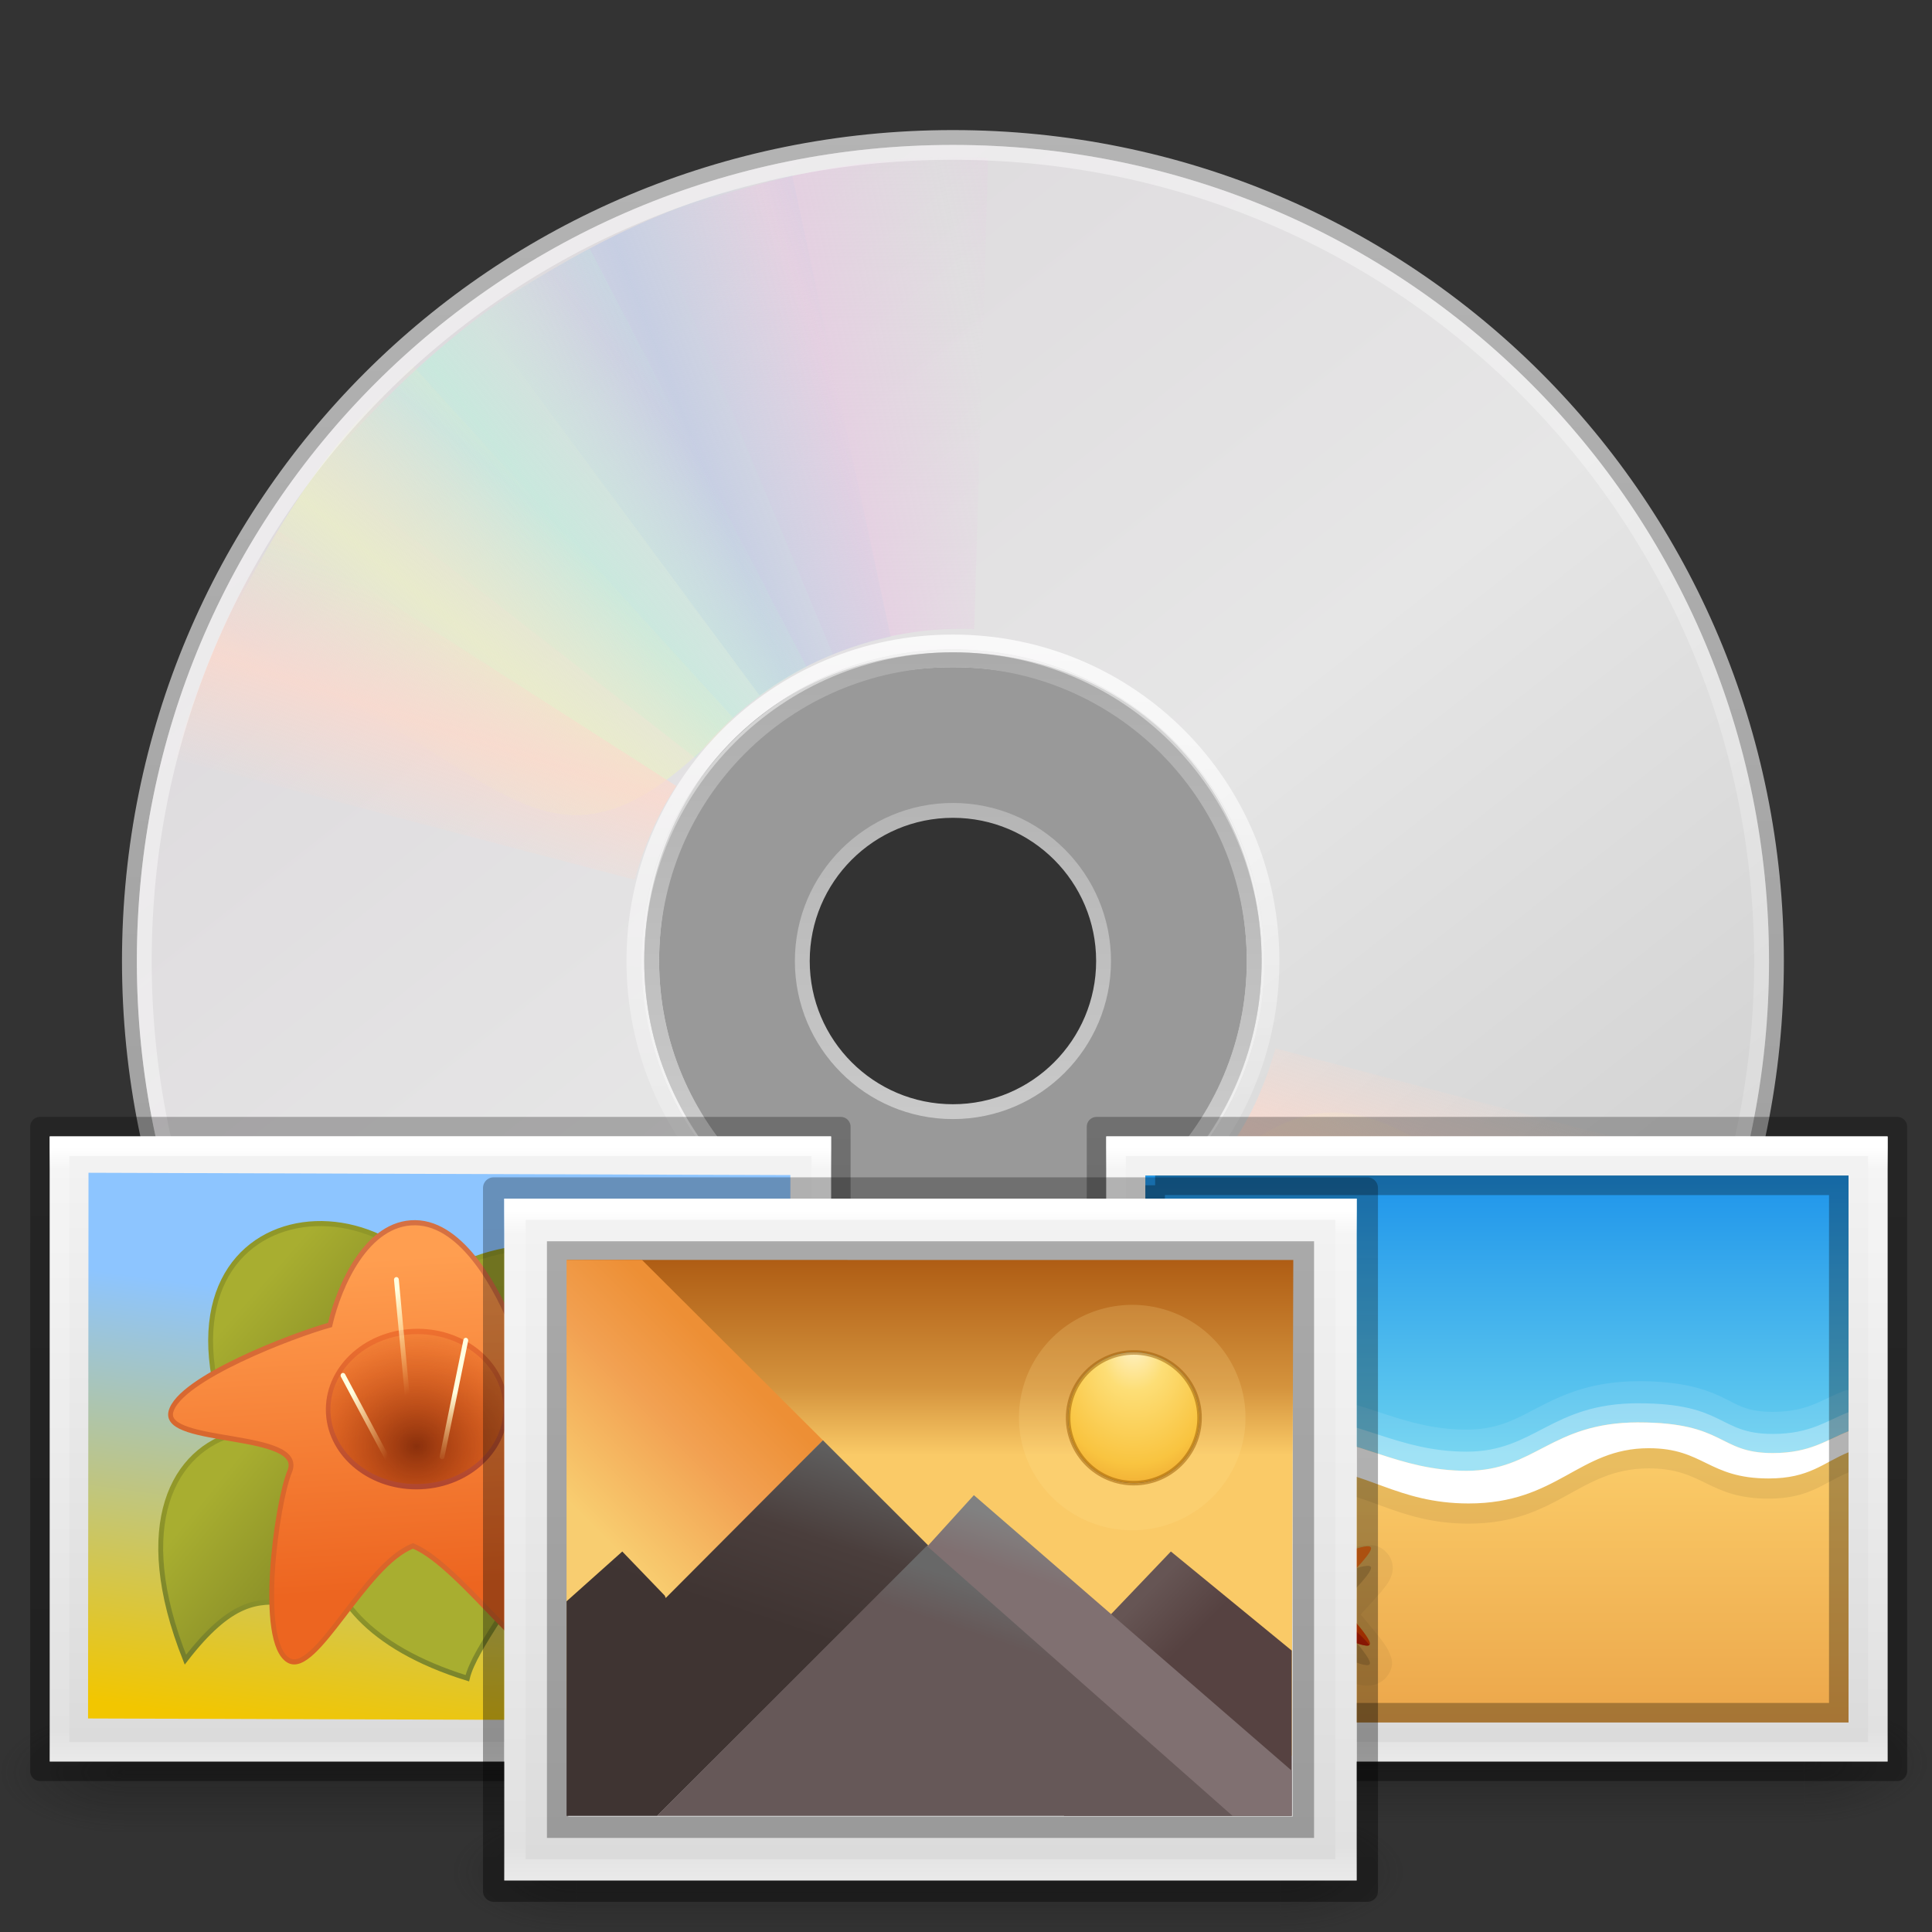 <?xml version="1.0" encoding="UTF-8" standalone="no"?>
<!-- Created with Inkscape (http://www.inkscape.org/) -->

<svg
   xmlns:osb="http://www.openswatchbook.org/uri/2009/osb"
   xmlns:dc="http://purl.org/dc/elements/1.1/"
   xmlns:cc="http://creativecommons.org/ns#"
   xmlns:rdf="http://www.w3.org/1999/02/22-rdf-syntax-ns#"
   xmlns:svg="http://www.w3.org/2000/svg"
   xmlns="http://www.w3.org/2000/svg"
   xmlns:xlink="http://www.w3.org/1999/xlink"
   xmlns:sodipodi="http://sodipodi.sourceforge.net/DTD/sodipodi-0.dtd"
   xmlns:inkscape="http://www.inkscape.org/namespaces/inkscape"
   version="1.0"
   width="64"
   height="64"
   id="svg3367"
   inkscape:version="0.48.4 r9939"
   sodipodi:docname="imagination.svg">
  <rect width="100%" height="100%" fill="#333333" stroke="none"/>
  <sodipodi:namedview
     pagecolor="#ffffff"
     bordercolor="#666666"
     borderopacity="1"
     objecttolerance="10"
     gridtolerance="10"
     guidetolerance="10"
     inkscape:pageopacity="0"
     inkscape:pageshadow="2"
     inkscape:window-width="1855"
     inkscape:window-height="1056"
     id="namedview69"
     showgrid="true"
     inkscape:zoom="16.016283"
     inkscape:cx="32.046338"
     inkscape:cy="11.941936"
     inkscape:window-x="65"
     inkscape:window-y="24"
     inkscape:window-maximized="1"
     inkscape:current-layer="svg3367">
    <inkscape:grid
       type="xygrid"
       id="grid3094" />
  </sodipodi:namedview>
  <defs
     id="defs3369">
    <linearGradient
       id="linearGradient3932">
      <stop
         id="stop3934"
         style="stop-color:#eea651;stop-opacity:1;"
         offset="0" />
      <stop
         id="stop3936"
         style="stop-color:#d28449;stop-opacity:1;"
         offset="0.262" />
      <stop
         id="stop3938"
         style="stop-color:#b46d34;stop-opacity:1;"
         offset="0.514" />
      <stop
         id="stop3940"
         style="stop-color:#99501b;stop-opacity:1;"
         offset="1" />
    </linearGradient>
    <linearGradient
       id="linearGradient4155"
       osb:paint="solid">
      <stop
         style="stop-color:#314253;stop-opacity:1;"
         offset="0"
         id="stop4157" />
    </linearGradient>
    <linearGradient
       id="linearGradient23419">
      <stop
         id="stop23421"
         style="stop-color:#000000;stop-opacity:1"
         offset="0" />
      <stop
         id="stop23423"
         style="stop-color:#000000;stop-opacity:0"
         offset="1" />
    </linearGradient>
    <linearGradient
       id="linearGradient3772">
      <stop
         id="stop3774"
         style="stop-color:#b4b4b4;stop-opacity:1"
         offset="0" />
      <stop
         id="stop3776"
         style="stop-color:#969696;stop-opacity:1"
         offset="1" />
    </linearGradient>
    <linearGradient
       x1="12.274"
       y1="32.416"
       x2="35.391"
       y2="14.203"
       id="linearGradient3263"
       gradientUnits="userSpaceOnUse">
      <stop
         id="stop3265"
         style="stop-color:#dedbde;stop-opacity:1"
         offset="0" />
      <stop
         id="stop3267"
         style="stop-color:#e6e6e6;stop-opacity:1"
         offset="0.5" />
      <stop
         id="stop3269"
         style="stop-color:#d2d2d2;stop-opacity:1"
         offset="1" />
    </linearGradient>
    <linearGradient
       id="linearGradient3428">
      <stop
         id="stop3430"
         style="stop-color:#aaaaaa;stop-opacity:1"
         offset="0" />
      <stop
         id="stop3432"
         style="stop-color:#d4d4d4;stop-opacity:1"
         offset="1" />
    </linearGradient>
    <linearGradient
       id="linearGradient6036">
      <stop
         id="stop6038"
         style="stop-color:#ffffff;stop-opacity:1"
         offset="0" />
      <stop
         id="stop6040"
         style="stop-color:#ffffff;stop-opacity:0;"
         offset="1" />
    </linearGradient>
    <linearGradient
       id="linearGradient3519">
      <stop
         id="stop3521"
         style="stop-color:#fcd9cd;stop-opacity:1"
         offset="0" />
      <stop
         id="stop3523"
         style="stop-color:#fcd9cd;stop-opacity:0"
         offset="1" />
    </linearGradient>
    <linearGradient
       id="linearGradient3511">
      <stop
         id="stop3513"
         style="stop-color:#ebeec7;stop-opacity:1"
         offset="0" />
      <stop
         id="stop3515"
         style="stop-color:#ebeec7;stop-opacity:0"
         offset="1" />
    </linearGradient>
    <linearGradient
       id="linearGradient3503">
      <stop
         id="stop3505"
         style="stop-color:#c4ebdd;stop-opacity:1"
         offset="0" />
      <stop
         id="stop3507"
         style="stop-color:#c4ebdd;stop-opacity:0"
         offset="1" />
    </linearGradient>
    <linearGradient
       id="linearGradient3495">
      <stop
         id="stop3497"
         style="stop-color:#c1cbe4;stop-opacity:1"
         offset="0" />
      <stop
         id="stop3499"
         style="stop-color:#c1cbe4;stop-opacity:0"
         offset="1" />
    </linearGradient>
    <linearGradient
       id="linearGradient3487">
      <stop
         id="stop3489"
         style="stop-color:#e6cde2;stop-opacity:1"
         offset="0" />
      <stop
         id="stop3491"
         style="stop-color:#e6cde2;stop-opacity:0"
         offset="1" />
    </linearGradient>
    <radialGradient
       cx="23.335"
       cy="41.636"
       r="22.627"
       fx="23.335"
       fy="41.636"
       id="radialGradient2584"
       xlink:href="#linearGradient23419"
       gradientUnits="userSpaceOnUse"
       gradientTransform="matrix(1.282,0,0,0.384,3.094,36.643)" />
    <linearGradient
       x1="10.502"
       y1="3.61"
       x2="48.799"
       y2="54.698"
       id="linearGradient2642"
       xlink:href="#linearGradient6036"
       gradientUnits="userSpaceOnUse"
       gradientTransform="matrix(1.353,0,0,1.353,-1.376,-1.992)" />
    <linearGradient
       x1="18.776"
       y1="4.038"
       x2="18.203"
       y2="45.962"
       id="linearGradient2651"
       xlink:href="#linearGradient6036"
       gradientUnits="userSpaceOnUse"
       gradientTransform="matrix(0.534,0,0,0.534,18.571,18.49)" />
    <linearGradient
       x1="21.448"
       y1="15.5"
       x2="21.448"
       y2="32.509"
       id="linearGradient2654"
       xlink:href="#linearGradient3428"
       gradientUnits="userSpaceOnUse"
       gradientTransform="matrix(1.248,0,0,1.248,1.626,1.894)" />
    <linearGradient
       x1="12.274"
       y1="32.416"
       x2="35.391"
       y2="14.203"
       id="linearGradient2658"
       xlink:href="#linearGradient3263"
       gradientUnits="userSpaceOnUse"
       gradientTransform="matrix(0,1.559,-1.559,0,67.577,-5.577)" />
    <linearGradient
       x1="-21.916"
       y1="3"
       x2="-21.916"
       y2="45.033"
       id="linearGradient2660"
       xlink:href="#linearGradient3772"
       gradientUnits="userSpaceOnUse"
       gradientTransform="matrix(1.331,0,0,1.331,66.519,-0.102)" />
    <linearGradient
       x1="20.58"
       y1="10.775"
       x2="24.274"
       y2="9.862"
       id="linearGradient2672"
       xlink:href="#linearGradient3487"
       gradientUnits="userSpaceOnUse"
       spreadMethod="reflect" />
    <linearGradient
       x1="17.495"
       y1="11.2"
       x2="21.047"
       y2="9.796"
       id="linearGradient2674"
       xlink:href="#linearGradient3495"
       gradientUnits="userSpaceOnUse"
       spreadMethod="reflect" />
    <linearGradient
       x1="14.085"
       y1="13.046"
       x2="16.994"
       y2="10.732"
       id="linearGradient2676"
       xlink:href="#linearGradient3503"
       gradientUnits="userSpaceOnUse"
       spreadMethod="reflect" />
    <linearGradient
       x1="12.372"
       y1="16.188"
       x2="14.609"
       y2="13.462"
       id="linearGradient2678"
       xlink:href="#linearGradient3511"
       gradientUnits="userSpaceOnUse"
       spreadMethod="reflect" />
    <linearGradient
       x1="10.609"
       y1="17.886"
       x2="9.73"
       y2="20.613"
       id="linearGradient2680"
       xlink:href="#linearGradient3519"
       gradientUnits="userSpaceOnUse"
       spreadMethod="reflect" />
    <linearGradient
       x1="20.58"
       y1="10.775"
       x2="24.274"
       y2="9.862"
       id="linearGradient2682"
       xlink:href="#linearGradient3487"
       gradientUnits="userSpaceOnUse"
       spreadMethod="reflect" />
    <linearGradient
       x1="17.495"
       y1="11.2"
       x2="21.047"
       y2="9.796"
       id="linearGradient2684"
       xlink:href="#linearGradient3495"
       gradientUnits="userSpaceOnUse"
       spreadMethod="reflect" />
    <linearGradient
       x1="14.085"
       y1="13.046"
       x2="16.994"
       y2="10.732"
       id="linearGradient2686"
       xlink:href="#linearGradient3503"
       gradientUnits="userSpaceOnUse"
       spreadMethod="reflect" />
    <linearGradient
       x1="12.372"
       y1="16.188"
       x2="14.609"
       y2="13.462"
       id="linearGradient2688"
       xlink:href="#linearGradient3511"
       gradientUnits="userSpaceOnUse"
       spreadMethod="reflect" />
    <linearGradient
       x1="10.609"
       y1="17.886"
       x2="9.73"
       y2="20.613"
       id="linearGradient2690"
       xlink:href="#linearGradient3519"
       gradientUnits="userSpaceOnUse"
       spreadMethod="reflect" />
    <radialGradient
       cx="4.993"
       cy="43.5"
       r="2.5"
       fx="4.993"
       fy="43.5"
       id="radialGradient2455"
       xlink:href="#linearGradient3688-166-749"
       gradientUnits="userSpaceOnUse"
       gradientTransform="matrix(2.004,0,0,3.104,27.663,-100.898)" />
    <linearGradient
       id="linearGradient3688-166-749">
      <stop
         id="stop2883"
         style="stop-color:#181818;stop-opacity:1"
         offset="0" />
      <stop
         id="stop2885"
         style="stop-color:#181818;stop-opacity:0"
         offset="1" />
    </linearGradient>
    <radialGradient
       cx="4.993"
       cy="43.5"
       r="2.5"
       fx="4.993"
       fy="43.5"
       id="radialGradient2457"
       xlink:href="#linearGradient3688-464-309"
       gradientUnits="userSpaceOnUse"
       gradientTransform="matrix(2.004,0,0,3.104,-19.687,-169.19)" />
    <linearGradient
       id="linearGradient3688-464-309">
      <stop
         id="stop2889"
         style="stop-color:#181818;stop-opacity:1"
         offset="0" />
      <stop
         id="stop2891"
         style="stop-color:#181818;stop-opacity:0"
         offset="1" />
    </linearGradient>
    <linearGradient
       x1="25.058"
       y1="47.028"
       x2="25.058"
       y2="39.999"
       id="linearGradient2459"
       xlink:href="#linearGradient3702-501-757"
       gradientUnits="userSpaceOnUse"
       gradientTransform="matrix(1,0,0,2.217,-0.325,-62.314)" />
    <linearGradient
       id="linearGradient3702-501-757">
      <stop
         id="stop2895"
         style="stop-color:#181818;stop-opacity:0"
         offset="0" />
      <stop
         id="stop2897"
         style="stop-color:#181818;stop-opacity:1"
         offset="0.5" />
      <stop
         id="stop2899"
         style="stop-color:#181818;stop-opacity:0"
         offset="1" />
    </linearGradient>
    <linearGradient
       id="linearGradient2867-449-88-871-390-598-476-591-434-148-9-7">
      <stop
         offset="0"
         style="stop-color:#eea651;stop-opacity:1;"
         id="stop4627-2-7" />
      <stop
         offset="0.262"
         style="stop-color:#d28449;stop-opacity:1;"
         id="stop4629-8-6" />
      <stop
         offset="0.705"
         style="stop-color:#b46d34;stop-opacity:1;"
         id="stop4631-3-4" />
      <stop
         offset="1"
         style="stop-color:#99501b;stop-opacity:1;"
         id="stop4633-0-3" />
    </linearGradient>
    <linearGradient
       id="linearGradient3332-412-419-652-471-761-410-156-661-505-7-3">
      <stop
         offset="0"
         style="stop-color:#865420;stop-opacity:1;"
         id="stop8032-8-0" />
      <stop
         offset="1"
         style="stop-color:#be8054;stop-opacity:1;"
         id="stop8034-9-9" />
    </linearGradient>
    <linearGradient
       x1="24"
       y1="5"
       x2="24"
       y2="43"
       id="linearGradient2470"
       xlink:href="#linearGradient3308-4-6-931-761"
       gradientUnits="userSpaceOnUse"
       gradientTransform="matrix(1.502,0,0,1.489,-4.528,-5.569)" />
    <linearGradient
       id="linearGradient3308-4-6-931-761">
      <stop
         id="stop2919"
         style="stop-color:#ffffff;stop-opacity:1"
         offset="0" />
      <stop
         id="stop2921"
         style="stop-color:#ffffff;stop-opacity:0"
         offset="1" />
    </linearGradient>
    <linearGradient
       inkscape:collect="always"
       xlink:href="#linearGradient4155"
       id="linearGradient3095"
       gradientUnits="userSpaceOnUse"
       gradientTransform="scale(0.947,1.055)"
       x1="18.056"
       y1="99.238"
       x2="121.15"
       y2="99.238" />
    <radialGradient
       inkscape:collect="always"
       xlink:href="#linearGradient2867-449-88-871-390-598-476-591-434-148-9-7-7"
       id="radialGradient3262-5"
       gradientUnits="userSpaceOnUse"
       gradientTransform="matrix(0,2.985,-3.996,-1.2597197e-7,65.332,-13.625)"
       cx="7.496"
       cy="8.45"
       fx="7.496"
       fy="8.45"
       r="20" />
    <linearGradient
       id="linearGradient2867-449-88-871-390-598-476-591-434-148-9-7-7">
      <stop
         offset="0"
         style="stop-color:#eea651;stop-opacity:1;"
         id="stop4627-2-7-0" />
      <stop
         offset="0.262"
         style="stop-color:#d28449;stop-opacity:1;"
         id="stop4629-8-6-8" />
      <stop
         offset="0.705"
         style="stop-color:#b46d34;stop-opacity:1;"
         id="stop4631-3-4-6" />
      <stop
         offset="1"
         style="stop-color:#99501b;stop-opacity:1;"
         id="stop4633-0-3-4" />
    </linearGradient>
    <linearGradient
       inkscape:collect="always"
       xlink:href="#linearGradient3332-412-419-652-471-761-410-156-661-505-7-3-4"
       id="linearGradient3264-1"
       gradientUnits="userSpaceOnUse"
       gradientTransform="matrix(1.298,0,0,1.298,0.412,2.154)"
       x1="24"
       y1="44"
       x2="24"
       y2="3.899" />
    <linearGradient
       id="linearGradient3332-412-419-652-471-761-410-156-661-505-7-3-4">
      <stop
         offset="0"
         style="stop-color:#865420;stop-opacity:1;"
         id="stop8032-8-0-4" />
      <stop
         offset="1"
         style="stop-color:#be8054;stop-opacity:1;"
         id="stop8034-9-9-3" />
    </linearGradient>
    <radialGradient
       inkscape:collect="always"
       xlink:href="#linearGradient3932"
       id="radialGradient3930"
       cx="27.771"
       cy="43.485"
       fx="27.771"
       fy="43.485"
       r="26"
       gradientTransform="matrix(-3.3745586e-8,1.152,-1.292,-1.3175527e-8,87.523,2.038)"
       gradientUnits="userSpaceOnUse" />
    <radialGradient
       cx="4.993"
       cy="43.5"
       r="2.5"
       fx="4.993"
       fy="43.5"
       id="radialGradient2455-0"
       xlink:href="#linearGradient3688-166-749-6"
       gradientUnits="userSpaceOnUse"
       gradientTransform="matrix(2.004,0,0,3.104,27.663,-100.898)" />
    <linearGradient
       id="linearGradient3688-166-749-6">
      <stop
         id="stop2883-7"
         style="stop-color:#181818;stop-opacity:1"
         offset="0" />
      <stop
         id="stop2885-8"
         style="stop-color:#181818;stop-opacity:0"
         offset="1" />
    </linearGradient>
    <radialGradient
       cx="4.993"
       cy="43.5"
       r="2.5"
       fx="4.993"
       fy="43.5"
       id="radialGradient2457-6"
       xlink:href="#linearGradient3688-464-309-2"
       gradientUnits="userSpaceOnUse"
       gradientTransform="matrix(2.004,0,0,3.104,-19.687,-169.19)" />
    <linearGradient
       id="linearGradient3688-464-309-2">
      <stop
         id="stop2889-3"
         style="stop-color:#181818;stop-opacity:1"
         offset="0" />
      <stop
         id="stop2891-3"
         style="stop-color:#181818;stop-opacity:0"
         offset="1" />
    </linearGradient>
    <linearGradient
       x1="25.058"
       y1="47.028"
       x2="25.058"
       y2="39.999"
       id="linearGradient2459-9"
       xlink:href="#linearGradient3702-501-757-5"
       gradientUnits="userSpaceOnUse"
       gradientTransform="matrix(1,0,0,2.217,-0.325,-62.314)" />
    <linearGradient
       id="linearGradient3702-501-757-5">
      <stop
         id="stop2895-0"
         style="stop-color:#181818;stop-opacity:0"
         offset="0" />
      <stop
         id="stop2897-7"
         style="stop-color:#181818;stop-opacity:1"
         offset="0.5" />
      <stop
         id="stop2899-5"
         style="stop-color:#181818;stop-opacity:0"
         offset="1" />
    </linearGradient>
    <linearGradient
       inkscape:collect="always"
       xlink:href="#linearGradient6036"
       id="linearGradient4068"
       x1="30"
       y1="3"
       x2="30"
       y2="74"
       gradientUnits="userSpaceOnUse"
       gradientTransform="matrix(1.119,0,0,1.11,-3.818,-6.798)" />
    <radialGradient
       inkscape:collect="always"
       xlink:href="#linearGradient3846-6"
       id="radialGradient3227"
       gradientUnits="userSpaceOnUse"
       gradientTransform="matrix(0,0.199,-0.189,0,39.168,43.588)"
       cx="15.026"
       cy="8.626"
       fx="4.459"
       fy="8.509"
       r="20" />
    <linearGradient
       id="linearGradient3846-6">
      <stop
         offset="0"
         style="stop-color:#fff3cb;stop-opacity:1"
         id="stop3848-2" />
      <stop
         offset="0.262"
         style="stop-color:#fdde76;stop-opacity:1"
         id="stop3850-9" />
      <stop
         offset="0.661"
         style="stop-color:#f9c440;stop-opacity:1"
         id="stop3852-3" />
      <stop
         offset="1"
         style="stop-color:#e48b20;stop-opacity:1"
         id="stop3854-9" />
    </linearGradient>
    <radialGradient
       r="20"
       fy="8.45"
       fx="-0.025"
       cy="8.45"
       cx="15.645"
       gradientTransform="matrix(0,0.117,-0.11,0,38.493,44.829)"
       gradientUnits="userSpaceOnUse"
       id="radialGradient3043"
       xlink:href="#linearGradient2867-449-88-871-390-598-476-591-434-148-57-177-3-8-7-3"
       inkscape:collect="always" />
    <linearGradient
       id="linearGradient2867-449-88-871-390-598-476-591-434-148-57-177-3-8-7-3">
      <stop
         id="stop3750-8-9-6-0"
         style="stop-color:#90dbec;stop-opacity:1"
         offset="0" />
      <stop
         id="stop3752-3-2-2-3"
         style="stop-color:#42baea;stop-opacity:1"
         offset="0.262" />
      <stop
         id="stop3754-7-2-00-8"
         style="stop-color:#3689e6;stop-opacity:1"
         offset="0.705" />
      <stop
         id="stop3756-9-3-69-8"
         style="stop-color:#2b63a0;stop-opacity:1"
         offset="1" />
    </linearGradient>
    <linearGradient
       inkscape:collect="always"
       xlink:href="#linearGradient3804-2"
       id="linearGradient3810"
       x1="24"
       y1="1035.362"
       x2="23"
       y2="1038.362"
       gradientUnits="userSpaceOnUse"
       gradientTransform="matrix(0.5,0,0,0.498,18.768,-463.641)" />
    <linearGradient
       id="linearGradient3804-2">
      <stop
         style="stop-color:#686868;stop-opacity:1;"
         offset="0"
         id="stop3806-7" />
      <stop
         style="stop-color:#665858;stop-opacity:1;"
         offset="1"
         id="stop3808-3" />
    </linearGradient>
    <linearGradient
       inkscape:collect="always"
       xlink:href="#linearGradient3812-2"
       id="linearGradient3818"
       x1="27"
       y1="1031.362"
       x2="26"
       y2="1034.362"
       gradientUnits="userSpaceOnUse"
       gradientTransform="matrix(0.5,0,0,0.498,18.768,-463.641)" />
    <linearGradient
       id="linearGradient3812-2">
      <stop
         style="stop-color:#818181;stop-opacity:1;"
         offset="0"
         id="stop3814-3" />
      <stop
         style="stop-color:#807071;stop-opacity:1;"
         offset="1"
         id="stop3816-9" />
    </linearGradient>
    <linearGradient
       inkscape:collect="always"
       xlink:href="#linearGradient3820"
       id="linearGradient3826"
       x1="40"
       y1="1035.362"
       x2="43"
       y2="1038.362"
       gradientUnits="userSpaceOnUse"
       gradientTransform="matrix(0.5,0,0,0.498,18.768,-463.641)" />
    <linearGradient
       id="linearGradient3820">
      <stop
         style="stop-color:#665554;stop-opacity:1;"
         offset="0"
         id="stop3822" />
      <stop
         style="stop-color:#564241;stop-opacity:1;"
         offset="1"
         id="stop3824" />
    </linearGradient>
    <linearGradient
       inkscape:collect="always"
       xlink:href="#linearGradient3794-4"
       id="linearGradient3800"
       x1="17"
       y1="12"
       x2="13"
       y2="24"
       gradientUnits="userSpaceOnUse"
       gradientTransform="matrix(0.5,0,0,0.498,18.768,41.737)" />
    <linearGradient
       id="linearGradient3794-4">
      <stop
         style="stop-color:#606060;stop-opacity:1;"
         offset="0"
         id="stop3796-1" />
      <stop
         id="stop3802-9"
         offset="0.5"
         style="stop-color:#4a3e3c;stop-opacity:1;" />
      <stop
         style="stop-color:#3f3432;stop-opacity:1;"
         offset="1"
         id="stop3798-1" />
    </linearGradient>
    <linearGradient
       inkscape:collect="always"
       xlink:href="#linearGradient3785-2"
       id="linearGradient4976"
       x1="11.023"
       y1="7"
       x2="1.002"
       y2="17"
       gradientUnits="userSpaceOnUse"
       gradientTransform="matrix(0.499,0,0,0.498,18.768,41.737)" />
    <linearGradient
       id="linearGradient3785-2">
      <stop
         id="stop3787-3"
         offset="0"
         style="stop-color:#ed8f35;stop-opacity:1;" />
      <stop
         style="stop-color:#f2a152;stop-opacity:1;"
         offset="0.4"
         id="stop3789-7" />
      <stop
         id="stop3791-5"
         offset="1"
         style="stop-color:#f8cd70;stop-opacity:1;" />
    </linearGradient>
    <linearGradient
       y2="13"
       x2="28.058"
       y1="0"
       x1="28.058"
       gradientTransform="matrix(0.499,0,0,0.498,18.768,41.737)"
       gradientUnits="userSpaceOnUse"
       id="linearGradient4439"
       xlink:href="#linearGradient4232-6"
       inkscape:collect="always" />
    <linearGradient
       id="linearGradient4232-6">
      <stop
         offset="0"
         style="stop-color:#af5d14;stop-opacity:1;"
         id="stop4234-5" />
      <stop
         id="stop4236-2"
         style="stop-color:#d4933d;stop-opacity:1;"
         offset="0.649" />
      <stop
         offset="1"
         style="stop-color:#faca67;stop-opacity:1"
         id="stop4238-4" />
    </linearGradient>
    <linearGradient
       x1="24"
       y1="5.564"
       x2="24"
       y2="43"
       id="linearGradient3174-3-9"
       xlink:href="#linearGradient3977-7-61-6"
       gradientUnits="userSpaceOnUse"
       gradientTransform="matrix(0.744,0,0,0.591,12.967,36.806)" />
    <linearGradient
       id="linearGradient3977-7-61-6">
      <stop
         id="stop3979-6-49-7"
         style="stop-color:#ffffff;stop-opacity:1"
         offset="0" />
      <stop
         id="stop3981-3-78-3"
         style="stop-color:#ffffff;stop-opacity:0.235"
         offset="0.036" />
      <stop
         id="stop3983-8-86-8"
         style="stop-color:#ffffff;stop-opacity:0.157"
         offset="0.951" />
      <stop
         id="stop3985-2-07-6"
         style="stop-color:#ffffff;stop-opacity:0.392"
         offset="1" />
    </linearGradient>
    <linearGradient
       x1="25.132"
       y1="0.985"
       x2="25.132"
       y2="47.013"
       id="linearGradient3182-6-5"
       xlink:href="#linearGradient3600-9-51-8"
       gradientUnits="userSpaceOnUse"
       gradientTransform="matrix(0.807,0,0,0.491,11.462,38.468)" />
    <linearGradient
       id="linearGradient3600-9-51-8">
      <stop
         id="stop3602-0-0-3"
         style="stop-color:#f4f4f4;stop-opacity:1"
         offset="0" />
      <stop
         id="stop3604-9-04-2"
         style="stop-color:#dbdbdb;stop-opacity:1"
         offset="1" />
    </linearGradient>
    <linearGradient
       y2="52.888"
       x2="-76.844"
       y1="6.681"
       x1="-76.835"
       gradientTransform="matrix(0.704,3.9587529e-4,1.4421302e-4,0.506,99.356,36.066)"
       gradientUnits="userSpaceOnUse"
       id="linearGradient4181"
       xlink:href="#linearGradient4623-7-15-0"
       inkscape:collect="always" />
    <linearGradient
       id="linearGradient4623-7-15-0">
      <stop
         id="stop4625-3-7-2"
         style="stop-color:#000000;stop-opacity:0.271"
         offset="0" />
      <stop
         id="stop4627-1-42-8"
         style="stop-color:#000000;stop-opacity:0.368"
         offset="1" />
    </linearGradient>
    <linearGradient
       x1="-184.924"
       y1="113.979"
       x2="-175.253"
       y2="88.801"
       id="linearGradient6598-5-7"
       xlink:href="#linearGradient4574-39-1-4"
       gradientUnits="userSpaceOnUse"
       gradientTransform="matrix(0.098,0,0,0.098,60.154,44.239)" />
    <linearGradient
       id="linearGradient4574-39-1-4">
      <stop
         id="stop4576-75-8-8"
         style="stop-color:#7a0f01;stop-opacity:1"
         offset="0" />
      <stop
         id="stop4578-96-3-7"
         style="stop-color:#d31807;stop-opacity:1"
         offset="1" />
    </linearGradient>
    <linearGradient
       gradientTransform="matrix(0.099,0.008,-0.008,0.094,64.514,46.33)"
       x1="-211.289"
       y1="88.75"
       x2="-208.497"
       y2="75.191"
       id="linearGradient4478-4-9-1"
       xlink:href="#linearGradient4470-86-9-0"
       gradientUnits="userSpaceOnUse" />
    <linearGradient
       id="linearGradient4470-86-9-0">
      <stop
         id="stop4472-0-4-1"
         style="stop-color:#ec4502;stop-opacity:1"
         offset="0" />
      <stop
         id="stop4474-9-9-8"
         style="stop-color:#fe7617;stop-opacity:1"
         offset="1" />
    </linearGradient>
    <linearGradient
       x1="-107.456"
       y1="-37.385"
       x2="-107.456"
       y2="38.561"
       id="linearGradient6785-4"
       xlink:href="#linearGradient3871-6-7-3"
       gradientUnits="userSpaceOnUse"
       gradientTransform="matrix(0.153,0,0,0.155,69.527,42.333)" />
    <linearGradient
       id="linearGradient3871-6-7-3">
      <stop
         id="stop3873-3-2-7"
         style="stop-color:#0b85e9;stop-opacity:1"
         offset="0" />
      <stop
         id="stop3875-4-0-9"
         style="stop-color:#69d1ef;stop-opacity:1"
         offset="1" />
    </linearGradient>
    <linearGradient
       x1="-96.557"
       y1="110.925"
       x2="-96.557"
       y2="39.992"
       id="linearGradient6790-2"
       xlink:href="#linearGradient3825-5-8-9-6"
       gradientUnits="userSpaceOnUse"
       gradientTransform="matrix(0.153,0,0,0.155,69.527,42.333)" />
    <linearGradient
       id="linearGradient3825-5-8-9-6">
      <stop
         id="stop3827-2-3-55-0"
         style="stop-color:#e89c42;stop-opacity:1"
         offset="0" />
      <stop
         id="stop3829-5-0-1-2"
         style="stop-color:#faca67;stop-opacity:1"
         offset="1" />
    </linearGradient>
    <linearGradient
       x1="24"
       y1="5.564"
       x2="24"
       y2="43"
       id="linearGradient3174-3"
       xlink:href="#linearGradient3977-7-61"
       gradientUnits="userSpaceOnUse"
       gradientTransform="matrix(0.682,0,0,0.542,33.219,34.989)" />
    <linearGradient
       id="linearGradient3977-7-61">
      <stop
         id="stop3979-6-49"
         style="stop-color:#ffffff;stop-opacity:1"
         offset="0" />
      <stop
         id="stop3981-3-78"
         style="stop-color:#ffffff;stop-opacity:0.235"
         offset="0.036" />
      <stop
         id="stop3983-8-86"
         style="stop-color:#ffffff;stop-opacity:0.157"
         offset="0.951" />
      <stop
         id="stop3985-2-07"
         style="stop-color:#ffffff;stop-opacity:0.392"
         offset="1" />
    </linearGradient>
    <linearGradient
       x1="25.132"
       y1="0.985"
       x2="25.132"
       y2="47.013"
       id="linearGradient3182-6"
       xlink:href="#linearGradient3600-9-51"
       gradientUnits="userSpaceOnUse"
       gradientTransform="matrix(0.739,0,0,0.45,31.84,36.512)" />
    <linearGradient
       id="linearGradient3600-9-51">
      <stop
         id="stop3602-0-0"
         style="stop-color:#f4f4f4;stop-opacity:1"
         offset="0" />
      <stop
         id="stop3604-9-04"
         style="stop-color:#dbdbdb;stop-opacity:1"
         offset="1" />
    </linearGradient>
    <linearGradient
       y2="52.888"
       x2="-76.844"
       y1="6.681"
       x1="-76.835"
       gradientTransform="matrix(0.645,3.6288568e-4,1.3219553e-4,0.464,112.41,34.31)"
       gradientUnits="userSpaceOnUse"
       id="linearGradient4102"
       xlink:href="#linearGradient4623-7-15"
       inkscape:collect="always" />
    <linearGradient
       id="linearGradient4623-7-15">
      <stop
         id="stop4625-3-7"
         style="stop-color:#000000;stop-opacity:0.271"
         offset="0" />
      <stop
         id="stop4627-1-42"
         style="stop-color:#000000;stop-opacity:0.368"
         offset="1" />
    </linearGradient>
    <linearGradient
       inkscape:collect="always"
       xlink:href="#linearGradient2782-839-396-8"
       id="linearGradient5040-4"
       gradientUnits="userSpaceOnUse"
       gradientTransform="matrix(4.796,0,0,4.285,-361.447,-133.082)"
       x1="20"
       y1="13.577"
       x2="17.27"
       y2="32.699" />
    <linearGradient
       inkscape:collect="always"
       id="linearGradient2782-839-396-8">
      <stop
         offset="0"
         id="stop7582-0"
         style="stop-color:#8dc5ff;stop-opacity:1" />
      <stop
         offset="1"
         id="stop7584-5"
         style="stop-color:#f2c600;stop-opacity:1" />
    </linearGradient>
    <linearGradient
       inkscape:collect="always"
       xlink:href="#linearGradient2862-191-249-8"
       id="linearGradient5042-9"
       gradientUnits="userSpaceOnUse"
       gradientTransform="matrix(5.121,0.579,-0.737,5.642,-330.285,-256.155)"
       x1="11.75"
       y1="23.25"
       x2="14.5"
       y2="26" />
    <linearGradient
       inkscape:collect="always"
       id="linearGradient2862-191-249-8">
      <stop
         offset="0"
         id="stop7588-4"
         style="stop-color:#a8ae30;stop-opacity:1" />
      <stop
         offset="1"
         id="stop7590-2"
         style="stop-color:#8f9429;stop-opacity:1" />
    </linearGradient>
    <linearGradient
       inkscape:collect="always"
       xlink:href="#linearGradient2862-537-737-2"
       id="linearGradient5044-4"
       gradientUnits="userSpaceOnUse"
       gradientTransform="matrix(6.036,0.612,-0.818,5.698,-367.996,-220.091)"
       x1="27.812"
       y1="22.657"
       x2="26.7"
       y2="25.157" />
    <linearGradient
       inkscape:collect="always"
       id="linearGradient2862-537-737-2">
      <stop
         offset="0"
         id="stop7594-5"
         style="stop-color:#a8ae30;stop-opacity:1" />
      <stop
         offset="1"
         id="stop7596-9"
         style="stop-color:#8f9429;stop-opacity:1" />
    </linearGradient>
    <linearGradient
       inkscape:collect="always"
       xlink:href="#linearGradient2874-528-315-7"
       id="linearGradient5046-5"
       gradientUnits="userSpaceOnUse"
       gradientTransform="matrix(6.036,0.612,-0.818,5.698,-367.996,-220.091)"
       x1="29.062"
       y1="29"
       x2="28.463"
       y2="23.782" />
    <linearGradient
       inkscape:collect="always"
       id="linearGradient2874-528-315-7">
      <stop
         offset="0"
         id="stop7600-4"
         style="stop-color:#6c782e;stop-opacity:1;" />
      <stop
         offset="1"
         id="stop7602-6"
         style="stop-color:#929829;stop-opacity:1" />
    </linearGradient>
    <linearGradient
       inkscape:collect="always"
       xlink:href="#linearGradient2862-897-722-9"
       id="linearGradient5049-9"
       gradientUnits="userSpaceOnUse"
       gradientTransform="matrix(4.979,0.644,-0.677,5.929,-345.383,-224.803)"
       x1="11.75"
       y1="23.25"
       x2="14.5"
       y2="26" />
    <linearGradient
       inkscape:collect="always"
       id="linearGradient2862-897-722-9">
      <stop
         offset="0"
         id="stop7606-4"
         style="stop-color:#a8ae30;stop-opacity:1" />
      <stop
         offset="1"
         id="stop7608-6"
         style="stop-color:#8f9429;stop-opacity:1" />
    </linearGradient>
    <linearGradient
       inkscape:collect="always"
       xlink:href="#linearGradient2874-878-807-2"
       id="linearGradient5051-6"
       gradientUnits="userSpaceOnUse"
       gradientTransform="matrix(5.571,0.721,-0.677,5.929,-356.926,-226.297)"
       x1="10.062"
       y1="29.5"
       x2="12.656"
       y2="24.75" />
    <linearGradient
       inkscape:collect="always"
       id="linearGradient2874-878-807-2">
      <stop
         offset="0"
         id="stop7612-8"
         style="stop-color:#6c782e;stop-opacity:1;" />
      <stop
         offset="1"
         id="stop7614-4"
         style="stop-color:#929829;stop-opacity:1" />
    </linearGradient>
    <linearGradient
       inkscape:collect="always"
       xlink:href="#linearGradient2874-499-677-5"
       id="linearGradient5053-6"
       gradientUnits="userSpaceOnUse"
       gradientTransform="matrix(5.752,0.695,-0.727,5.936,-359.165,-225.98)"
       x1="20.384"
       y1="31.625"
       x2="19.884"
       y2="26.438" />
    <linearGradient
       inkscape:collect="always"
       id="linearGradient2874-499-677-5">
      <stop
         offset="0"
         id="stop7618-4"
         style="stop-color:#6c782e;stop-opacity:1;" />
      <stop
         offset="1"
         id="stop7620-6"
         style="stop-color:#929829;stop-opacity:1" />
    </linearGradient>
    <linearGradient
       inkscape:collect="always"
       xlink:href="#linearGradient2855-649-911-7"
       id="linearGradient5055-8"
       gradientUnits="userSpaceOnUse"
       gradientTransform="matrix(1.123,0.009,0.011,1.236,0.289,-4.715)"
       x1="16.917"
       y1="25.211"
       x2="16.374"
       y2="16.541" />
    <linearGradient
       inkscape:collect="always"
       id="linearGradient2855-649-911-7">
      <stop
         offset="0"
         id="stop7624-2"
         style="stop-color:#ed6520;stop-opacity:1" />
      <stop
         offset="1"
         id="stop7626-4"
         style="stop-color:#ff9e50;stop-opacity:1" />
    </linearGradient>
    <linearGradient
       inkscape:collect="always"
       xlink:href="#linearGradient2849-135-305-4"
       id="linearGradient5057-5"
       gradientUnits="userSpaceOnUse"
       gradientTransform="matrix(1.123,0.009,0.011,1.236,0.289,-4.715)"
       x1="10.257"
       y1="24.583"
       x2="13.592"
       y2="15.521" />
    <linearGradient
       inkscape:collect="always"
       id="linearGradient2849-135-305-4">
      <stop
         offset="0"
         id="stop7630-2"
         style="stop-color:#da6224;stop-opacity:1" />
      <stop
         offset="1"
         id="stop7632-6"
         style="stop-color:#d57042;stop-opacity:1" />
    </linearGradient>
    <radialGradient
       inkscape:collect="always"
       xlink:href="#linearGradient2891-388-107-6"
       id="radialGradient5059-2"
       gradientUnits="userSpaceOnUse"
       gradientTransform="matrix(1.813,-7.680244e-7,1.042223e-6,1.396,-15.45,-9.15)"
       cx="19"
       cy="22.472"
       fx="19"
       fy="22.472"
       r="2" />
    <linearGradient
       inkscape:collect="always"
       id="linearGradient2891-388-107-6">
      <stop
         offset="0"
         id="stop7636-9"
         style="stop-color:#8a300c;stop-opacity:1;" />
      <stop
         offset="1"
         id="stop7638-9"
         style="stop-color:#ec510c;stop-opacity:0" />
    </linearGradient>
    <linearGradient
       inkscape:collect="always"
       xlink:href="#linearGradient2885-866-809-6"
       id="linearGradient5061-0"
       gradientUnits="userSpaceOnUse"
       x1="18.369"
       y1="23.025"
       x2="18.154"
       y2="19.235" />
    <linearGradient
       inkscape:collect="always"
       id="linearGradient2885-866-809-6">
      <stop
         offset="0"
         id="stop7642-8"
         style="stop-color:#b04730;stop-opacity:1" />
      <stop
         offset="1"
         id="stop7644-8"
         style="stop-color:#ff7b2f;stop-opacity:1" />
    </linearGradient>
    <linearGradient
       inkscape:collect="always"
       xlink:href="#linearGradient2911-613-519-5"
       id="linearGradient5063-3"
       gradientUnits="userSpaceOnUse"
       gradientTransform="matrix(0.833,0,0,1.121,3.056,-2.099)"
       x1="21"
       y1="20"
       x2="21.25"
       y2="22" />
    <linearGradient
       id="linearGradient2911-613-519-5">
      <stop
         offset="0"
         id="stop7648-6"
         style="stop-color:#ffffe0;stop-opacity:1;" />
      <stop
         offset="1"
         id="stop7650-3"
         style="stop-color:#ffe588;stop-opacity:0;" />
    </linearGradient>
    <linearGradient
       inkscape:collect="always"
       xlink:href="#linearGradient2911-198-956-0"
       id="linearGradient5065-6"
       gradientUnits="userSpaceOnUse"
       gradientTransform="matrix(0.859,0,0,1.114,2.471,-2.224)"
       x1="17"
       y1="21"
       x2="18.892"
       y2="22.07" />
    <linearGradient
       id="linearGradient2911-198-956-0">
      <stop
         offset="0"
         id="stop7654-1"
         style="stop-color:#ffffe0;stop-opacity:1;" />
      <stop
         offset="1"
         id="stop7656-3"
         style="stop-color:#ffe588;stop-opacity:0;" />
    </linearGradient>
    <linearGradient
       inkscape:collect="always"
       xlink:href="#linearGradient2911-977-39-1"
       id="linearGradient5067-2"
       gradientUnits="userSpaceOnUse"
       gradientTransform="matrix(0.833,0,0,1.058,2.939,-1.346)"
       x1="18"
       y1="18"
       x2="19.488"
       y2="20.631" />
    <linearGradient
       id="linearGradient2911-977-39-1">
      <stop
         offset="0"
         id="stop7660-9"
         style="stop-color:#ffffe0;stop-opacity:1;" />
      <stop
         offset="1"
         id="stop7662-0"
         style="stop-color:#ffe588;stop-opacity:0;" />
    </linearGradient>
    <linearGradient
       x1="24"
       y1="5.564"
       x2="24"
       y2="43"
       id="linearGradient3174"
       xlink:href="#linearGradient3977-7"
       gradientUnits="userSpaceOnUse"
       gradientTransform="matrix(0.682,0,0,0.542,-1.781,34.989)" />
    <linearGradient
       id="linearGradient3977-7">
      <stop
         id="stop3979-6"
         style="stop-color:#ffffff;stop-opacity:1"
         offset="0" />
      <stop
         id="stop3981-3"
         style="stop-color:#ffffff;stop-opacity:0.235"
         offset="0.036" />
      <stop
         id="stop3983-8"
         style="stop-color:#ffffff;stop-opacity:0.157"
         offset="0.951" />
      <stop
         id="stop3985-2"
         style="stop-color:#ffffff;stop-opacity:0.392"
         offset="1" />
    </linearGradient>
    <linearGradient
       x1="25.132"
       y1="0.985"
       x2="25.132"
       y2="47.013"
       id="linearGradient3182"
       xlink:href="#linearGradient3600-9"
       gradientUnits="userSpaceOnUse"
       gradientTransform="matrix(0.739,0,0,0.45,-3.16,36.512)" />
    <linearGradient
       id="linearGradient3600-9">
      <stop
         id="stop3602-0"
         style="stop-color:#f4f4f4;stop-opacity:1"
         offset="0" />
      <stop
         id="stop3604-9"
         style="stop-color:#dbdbdb;stop-opacity:1"
         offset="1" />
    </linearGradient>
    <linearGradient
       y2="52.888"
       x2="-76.844"
       y1="6.681"
       x1="-76.835"
       gradientTransform="matrix(0.645,3.628857e-4,1.3219554e-4,0.464,77.41,34.31)"
       gradientUnits="userSpaceOnUse"
       id="linearGradient4045"
       xlink:href="#linearGradient4623-7"
       inkscape:collect="always" />
    <linearGradient
       id="linearGradient4623-7">
      <stop
         id="stop4625-3"
         style="stop-color:#000000;stop-opacity:0.271"
         offset="0" />
      <stop
         id="stop4627-1"
         style="stop-color:#000000;stop-opacity:0.368"
         offset="1" />
    </linearGradient>
    <linearGradient
       y2="52.888"
       x2="-76.844"
       y1="6.681"
       x1="-76.835"
       gradientTransform="matrix(0.645,3.628857e-4,1.3219554e-4,0.464,77.41,34.31)"
       gradientUnits="userSpaceOnUse"
       id="linearGradient3670"
       xlink:href="#linearGradient4623-7"
       inkscape:collect="always" />
    <radialGradient
       cx="4.993"
       cy="43.5"
       r="2.5"
       fx="4.993"
       fy="43.5"
       id="radialGradient3337-2-2"
       xlink:href="#linearGradient3688-166-749-4-0-3-8"
       gradientUnits="userSpaceOnUse"
       gradientTransform="matrix(2.004,0,0,1.4,27.988,-17.4)" />
    <linearGradient
       id="linearGradient3688-166-749-4-0-3-8">
      <stop
         id="stop2883-4-0-1-8"
         style="stop-color:#181818;stop-opacity:1"
         offset="0" />
      <stop
         id="stop2885-9-2-9-6"
         style="stop-color:#181818;stop-opacity:0"
         offset="1" />
    </linearGradient>
    <radialGradient
       cx="4.993"
       cy="43.5"
       r="2.5"
       fx="4.993"
       fy="43.5"
       id="radialGradient3339-1-4"
       xlink:href="#linearGradient3688-464-309-9-2-4-2"
       gradientUnits="userSpaceOnUse"
       gradientTransform="matrix(2.004,0,0,1.4,-20.012,-104.4)" />
    <linearGradient
       id="linearGradient3688-464-309-9-2-4-2">
      <stop
         id="stop2889-7-9-6-9"
         style="stop-color:#181818;stop-opacity:1"
         offset="0" />
      <stop
         id="stop2891-6-6-1-7"
         style="stop-color:#181818;stop-opacity:0"
         offset="1" />
    </linearGradient>
    <linearGradient
       x1="25.058"
       y1="47.028"
       x2="25.058"
       y2="39.999"
       id="linearGradient6394"
       xlink:href="#linearGradient3702-501-757-8-4-1-1"
       gradientUnits="userSpaceOnUse" />
    <linearGradient
       id="linearGradient3702-501-757-8-4-1-1">
      <stop
         id="stop2895-8-9-9-1"
         style="stop-color:#181818;stop-opacity:0"
         offset="0" />
      <stop
         id="stop2897-7-8-7-7"
         style="stop-color:#181818;stop-opacity:1"
         offset="0.5" />
      <stop
         id="stop2899-4-5-1-5"
         style="stop-color:#181818;stop-opacity:0"
         offset="1" />
    </linearGradient>
    <linearGradient
       y2="39.999"
       x2="25.058"
       y1="47.028"
       x1="25.058"
       gradientUnits="userSpaceOnUse"
       id="linearGradient3122"
       xlink:href="#linearGradient3702-501-757-8-4-1-1"
       inkscape:collect="always" />
    <radialGradient
       inkscape:collect="always"
       xlink:href="#linearGradient3688-166-749-4-0-3-8"
       id="radialGradient3355"
       gradientUnits="userSpaceOnUse"
       gradientTransform="matrix(2.004,0,0,1.4,27.988,-17.4)"
       cx="4.993"
       cy="43.5"
       fx="4.993"
       fy="43.5"
       r="2.5" />
    <radialGradient
       inkscape:collect="always"
       xlink:href="#linearGradient3688-464-309-9-2-4-2"
       id="radialGradient3357"
       gradientUnits="userSpaceOnUse"
       gradientTransform="matrix(2.004,0,0,1.4,-20.012,-104.4)"
       cx="4.993"
       cy="43.5"
       fx="4.993"
       fy="43.5"
       r="2.5" />
    <linearGradient
       inkscape:collect="always"
       xlink:href="#linearGradient3702-501-757-8-4-1-1"
       id="linearGradient3359"
       gradientUnits="userSpaceOnUse"
       x1="25.058"
       y1="47.028"
       x2="25.058"
       y2="39.999" />
    <radialGradient
       inkscape:collect="always"
       xlink:href="#linearGradient3688-166-749-4-0-3-8"
       id="radialGradient3369"
       gradientUnits="userSpaceOnUse"
       gradientTransform="matrix(2.004,0,0,1.4,27.988,-17.4)"
       cx="4.993"
       cy="43.5"
       fx="4.993"
       fy="43.5"
       r="2.5" />
    <radialGradient
       inkscape:collect="always"
       xlink:href="#linearGradient3688-464-309-9-2-4-2"
       id="radialGradient3371"
       gradientUnits="userSpaceOnUse"
       gradientTransform="matrix(2.004,0,0,1.4,-20.012,-104.4)"
       cx="4.993"
       cy="43.5"
       fx="4.993"
       fy="43.5"
       r="2.5" />
    <linearGradient
       inkscape:collect="always"
       xlink:href="#linearGradient3702-501-757-8-4-1-1"
       id="linearGradient3373"
       gradientUnits="userSpaceOnUse"
       x1="25.058"
       y1="47.028"
       x2="25.058"
       y2="39.999" />
  </defs>
  <g
     transform="matrix(0.833,0,0,0.58,28.112,33.171)"
     id="g3361"
     style="opacity:0.4">
    <rect
       width="5"
       height="7"
       x="38"
       y="40"
       id="rect3363"
       style="fill:url(#radialGradient3369);fill-opacity:1;stroke:none" />
    <rect
       width="5"
       height="7"
       x="-10"
       y="-47"
       transform="scale(-1,-1)"
       id="rect3365"
       style="fill:url(#radialGradient3371);fill-opacity:1;stroke:none" />
    <rect
       width="28"
       height="7"
       x="10"
       y="40"
       id="rect3367"
       style="fill:url(#linearGradient3373);fill-opacity:1;stroke:none" />
  </g>
  <g
     style="opacity:0.4"
     id="g3347"
     transform="matrix(0.833,0,0,0.58,-4.23,33.483)">
    <rect
       style="fill:url(#radialGradient3355);fill-opacity:1;stroke:none"
       id="rect3349"
       y="40"
       x="38"
       height="7"
       width="5" />
    <rect
       style="fill:url(#radialGradient3357);fill-opacity:1;stroke:none"
       id="rect3351"
       transform="scale(-1,-1)"
       y="-47"
       x="-10"
       height="7"
       width="5" />
    <rect
       style="fill:url(#linearGradient3359);fill-opacity:1;stroke:none"
       id="rect3353"
       y="40"
       x="10"
       height="7"
       width="28" />
  </g>
  <g
     transform="matrix(0.833,0,0,0.58,10.754,36.792)"
     id="g3712-8-2-4-4"
     style="opacity:0.4">
    <rect
       width="5"
       height="7"
       x="38"
       y="40"
       id="rect2801-5-5-7-9"
       style="fill:url(#radialGradient3337-2-2);fill-opacity:1;stroke:none" />
    <rect
       width="5"
       height="7"
       x="-10"
       y="-47"
       transform="scale(-1,-1)"
       id="rect3696-3-0-3-7"
       style="fill:url(#radialGradient3339-1-4);fill-opacity:1;stroke:none" />
    <rect
       width="28"
       height="7"
       x="10"
       y="40"
       id="rect3700-5-6-8-4"
       style="fill:url(#linearGradient3122);fill-opacity:1;stroke:none" />
  </g>
  <path
     d="m 58.847,31.835 c 0,-15.121 -12.159,-27.28 -27.28,-27.28 -15.121,0 -27.28,12.159 -27.28,27.28 -2.7e-6,15.121 12.159,27.28 27.28,27.28 15.121,-4e-6 27.28,-12.159 27.28,-27.28 z m -17.299,0 c 0,5.493 -4.377,9.98 -9.98,9.98 -5.713,0 -9.98,-4.598 -9.98,-9.98 0,-5.492 4.047,-9.98 9.98,-9.98 5.933,0 9.98,4.597 9.98,9.98 z"
     id="path2781"
     style="fill:url(#linearGradient2658);fill-rule:nonzero;stroke:url(#linearGradient2660);stroke-width:0.492;stroke-miterlimit:4;stroke-opacity:1"
     inkscape:connector-curvature="0" />
  <path
     d="m 31.567,21.513 c -5.698,0 -10.322,4.624 -10.322,10.322 0,5.698 4.624,10.322 10.322,10.322 5.698,0 10.322,-4.624 10.322,-10.322 0,-5.698 -4.624,-10.322 -10.322,-10.322 z m 0,5.161 c 2.849,0 5.161,2.312 5.161,5.161 0,2.849 -2.312,5.161 -5.161,5.161 -2.849,0 -5.161,-2.312 -5.161,-5.161 0,-2.849 2.312,-5.161 5.161,-5.161 z"
     id="path2474"
     style="opacity:0.5;fill:#ffffff;fill-opacity:1;fill-rule:nonzero;stroke:none;stroke-width:1;marker:none;visibility:visible;display:inline;overflow:visible;enable-background:accumulate"
     inkscape:connector-curvature="0" />
  <path
     d="m 31.567,21.855 c -5.509,0 -9.98,4.471 -9.98,9.98 0,5.509 4.471,9.98 9.98,9.98 5.509,0 9.98,-4.471 9.98,-9.98 0,-5.509 -4.471,-9.98 -9.98,-9.98 z m 0,4.99 c 2.755,0 4.99,2.236 4.99,4.99 0,2.755 -2.236,4.99 -4.99,4.99 -2.755,0 -4.99,-2.236 -4.99,-4.99 0,-2.755 2.236,-4.99 4.99,-4.99 z"
     id="path3418"
     style="fill:none;stroke:url(#linearGradient2654);stroke-width:0.492;stroke-linecap:butt;stroke-linejoin:round;stroke-miterlimit:4;stroke-opacity:1;stroke-dasharray:none;stroke-dashoffset:0;marker:none;visibility:visible;display:inline;overflow:visible;enable-background:accumulate"
     inkscape:connector-curvature="0" />
  <g
     transform="matrix(1.343,0,0,1.343,-0.426,-0.151)"
     id="g3527">
    <path
       d="M 15.857,5.731 20.625,16.344 C 21.66,15.885 22.795,15.625 24,15.625 c 0.032,0 0.062,-3.6e-4 0.094,0 L 24.108,4.005 c -2.942,-0.071 -5.543,0.657 -8.251,1.726 z"
       transform="matrix(1,0.028,-0.028,1,0.692,-0.671)"
       id="path3296"
       style="opacity:0.8;fill:url(#linearGradient2672);fill-opacity:1;fill-rule:nonzero;stroke:none"
       inkscape:connector-curvature="0" />
    <path
       d="m 12.121,7.906 6.931,9.36 c 0.913,-0.67 1.966,-1.167 3.143,-1.425 0.031,-0.007 0.06,-0.014 0.092,-0.02 L 19.857,4.426 c -2.889,0.561 -5.32,1.856 -7.736,3.48 z"
       id="path3308"
       style="opacity:0.8;fill:url(#linearGradient2674);fill-opacity:1;fill-rule:nonzero;stroke:none"
       inkscape:connector-curvature="0" />
    <path
       d="m 8.252,11.647 9.214,7.156 c 0.709,-0.883 1.597,-1.636 2.667,-2.19 0.028,-0.015 0.055,-0.029 0.083,-0.043 L 14.866,6.251 C 12.221,7.541 10.166,9.452 8.252,11.647 z"
       id="path3310"
       style="opacity:0.8;fill:url(#linearGradient2676);fill-opacity:1;fill-rule:nonzero;stroke:none"
       inkscape:connector-curvature="0" />
    <path
       d="m 5.633,16.074 c 7.175,2.242 7.85,7.031 12.777,1.754 L 10.5,9.132 C 8.279,11.063 6.913,13.459 5.633,16.074 z"
       id="path3312"
       style="opacity:0.8;fill:url(#linearGradient2678);fill-opacity:1;fill-rule:nonzero;stroke:none"
       inkscape:connector-curvature="0" />
    <path
       d="M 7.155,13.193 C 5.972,14.945 5.248,16.83 4.63,18.837 L 15.969,21.812 C 16.184,21.049 16.487,20.298 16.938,19.594 16.955,19.567 16.982,19.527 17,19.5 L 7.155,13.193 z"
       id="path3314"
       style="opacity:0.8;fill:url(#linearGradient2680);fill-opacity:1;fill-rule:nonzero;stroke:none"
       inkscape:connector-curvature="0" />
  </g>
  <path
     d="m 31.567,5.047 c -14.848,0 -26.788,11.94 -26.788,26.788 0,14.848 11.94,26.788 26.788,26.788 14.848,0 26.788,-11.94 26.788,-26.788 0,-14.848 -11.94,-26.788 -26.788,-26.788 l 0,0 0,0 z"
     id="path3272"
     style="opacity:0.5;fill:none;stroke:url(#linearGradient2642);stroke-width:0.492;stroke-miterlimit:4;stroke-opacity:1"
     inkscape:connector-curvature="0" />
  <g
     transform="matrix(-1.331,0,0,-1.331,63.505,63.76)"
     id="g3297">
    <path
       d="M 15.857,5.731 20.625,16.344 C 21.66,15.885 22.795,15.625 24,15.625 c 0.032,0 0.062,-3.6e-4 0.094,0 L 24.108,4.005 c -2.942,-0.071 -5.543,0.657 -8.251,1.726 z"
       transform="matrix(1,0.028,-0.028,1,0.692,-0.671)"
       id="path3299"
       style="opacity:0.8;fill:url(#linearGradient2682);fill-opacity:1;fill-rule:nonzero;stroke:none"
       inkscape:connector-curvature="0" />
    <path
       d="m 12.121,7.906 6.931,9.36 c 0.913,-0.67 1.966,-1.167 3.143,-1.425 0.031,-0.007 0.06,-0.014 0.092,-0.02 L 19.857,4.426 c -2.889,0.561 -5.32,1.856 -7.736,3.48 z"
       id="path3301"
       style="opacity:0.8;fill:url(#linearGradient2684);fill-opacity:1;fill-rule:nonzero;stroke:none"
       inkscape:connector-curvature="0" />
    <path
       d="m 8.252,11.647 9.214,7.156 c 0.709,-0.883 1.597,-1.636 2.667,-2.19 0.028,-0.015 0.055,-0.029 0.083,-0.043 L 14.866,6.251 C 12.221,7.541 10.166,9.452 8.252,11.647 z"
       id="path3303"
       style="opacity:0.8;fill:url(#linearGradient2686);fill-opacity:1;fill-rule:nonzero;stroke:none"
       inkscape:connector-curvature="0" />
    <path
       d="m 5.633,16.074 c 7.175,2.242 7.85,7.031 12.777,1.754 L 10.5,9.132 C 8.279,11.063 6.913,13.459 5.633,16.074 z"
       id="path3305"
       style="opacity:0.8;fill:url(#linearGradient2688);fill-opacity:1;fill-rule:nonzero;stroke:none"
       inkscape:connector-curvature="0" />
    <path
       d="M 7.155,13.193 C 5.972,14.945 5.248,16.83 4.63,18.837 L 15.969,21.812 C 16.184,21.049 16.487,20.298 16.938,19.594 16.955,19.567 16.982,19.527 17,19.5 L 7.155,13.193 z"
       id="path3307"
       style="opacity:0.8;fill:url(#linearGradient2690);fill-opacity:1;fill-rule:nonzero;stroke:none"
       inkscape:connector-curvature="0" />
  </g>
  <path
     d="m 31.567,21.267 c -5.858,0 -10.568,4.71 -10.568,10.568 0,5.858 4.71,10.568 10.568,10.568 5.858,0 10.568,-4.71 10.568,-10.568 0,-5.858 -4.71,-10.568 -10.568,-10.568 l 0,0 0,0 z"
     id="path3281"
     style="opacity:0.8;fill:none;stroke:url(#linearGradient2651);stroke-width:0.492;stroke-miterlimit:4;stroke-opacity:1"
     inkscape:connector-curvature="0" />
  <g
     transform="matrix(0.492,0,0,0.492,8.245,-25.793)"
     id="layer5"
     style="display:inline" />
  <path
     d="m 27.853,58.676 -26.529,0 0,-21.353 26.529,0 z"
     inkscape:connector-curvature="0"
     id="rect6741-1-2-0"
     style="color:#000000;fill:none;stroke:url(#linearGradient3670);stroke-width:0.647;stroke-linecap:butt;stroke-linejoin:round;stroke-miterlimit:4;stroke-opacity:1;stroke-dasharray:none;stroke-dashoffset:0;marker:none;visibility:visible;display:inline;overflow:visible;enable-background:accumulate" />
  <path
     d="m 1.647,37.647 c 5.931,0 25.882,0.001 25.882,0.001 l 3.1e-5,20.705 c 0,0 -17.255,0 -25.882,0 0,-6.902 0,-13.804 0,-20.706 z"
     inkscape:connector-curvature="0"
     id="path4160-9"
     style="fill:url(#linearGradient3182);fill-opacity:1;stroke:none;display:inline" />
  <path
     d="m 27.206,58.029 -25.235,0 0,-20.059 25.235,0 z"
     inkscape:connector-curvature="0"
     id="rect6741-1-2"
     style="fill:none;stroke:url(#linearGradient3174);stroke-width:0.647;stroke-linecap:round;stroke-linejoin:miter;stroke-miterlimit:4;stroke-opacity:1;stroke-dasharray:none;stroke-dashoffset:0" />
  <g
     style="display:inline"
     transform="matrix(0.164,-0.02,0.02,0.17,58.359,56.584)"
     id="g4458">
    <g
       id="g4384"
       transform="matrix(0.995,-3.2694696e-4,-3.2694701e-4,0.998,-1.388,-0.314)">
      <rect
         style="fill:url(#linearGradient5040-4);fill-opacity:1;fill-rule:nonzero;stroke:none"
         ry="0"
         height="105.765"
         width="141.41"
         y="-102.544"
         x="-335.773"
         id="rect14257"
         transform="matrix(0.993,0.12,-0.122,0.993,0,0)" />
      <path
         inkscape:connector-curvature="0"
         d="m -249.291,-100.514 c -6.218,-37.022 -64.132,-37.982 -48.817,14.037 21.942,-19.87 21.788,2.463 48.817,-14.037 z"
         id="path14259"
         style="fill:url(#linearGradient5042-9);fill-opacity:1;fill-rule:evenodd;stroke:#909729;stroke-width:0.98;stroke-linecap:butt;stroke-linejoin:miter;stroke-miterlimit:4;stroke-opacity:1;stroke-dasharray:none"
         sodipodi:nodetypes="ccc" />
      <path
         inkscape:connector-curvature="0"
         d="m -271.824,-96.527 c 18.441,-37.14 88.676,-22.915 54.821,27.54 -20.637,-26.581 -27.045,-3.15 -54.821,-27.54 z"
         id="path14261"
         style="fill:#9ca02c;fill-opacity:1;fill-rule:evenodd;stroke:#909729;stroke-width:0.98;stroke-linecap:butt;stroke-linejoin:miter;stroke-miterlimit:4;stroke-opacity:1;stroke-dasharray:none"
         sodipodi:nodetypes="ccc" />
      <path
         inkscape:connector-curvature="0"
         d="m -255.669,-64.172 c 17.39,-35.813 79.945,-23.687 48.439,25.147 -17.852,-24.935 -24.142,-2.449 -48.439,-25.147 z"
         id="path14263"
         style="fill:url(#linearGradient5044-4);fill-opacity:1;fill-rule:evenodd;stroke:url(#linearGradient5046-5);stroke-width:0.98;stroke-linecap:butt;stroke-linejoin:miter;stroke-miterlimit:4;stroke-opacity:1;stroke-dasharray:none"
         sodipodi:nodetypes="ccc" />
      <path
         inkscape:connector-curvature="0"
         d="m -265.616,-60.543 c -6.297,-38.982 -62.572,-40.393 -47.334,14.427 21.182,-20.747 21.186,2.742 47.334,-14.427 z"
         id="path14265"
         style="fill:url(#linearGradient5049-9);fill-opacity:1;fill-rule:evenodd;stroke:url(#linearGradient5051-6);stroke-width:0.98;stroke-linecap:butt;stroke-linejoin:miter;stroke-miterlimit:4;stroke-opacity:1;stroke-dasharray:none"
         sodipodi:nodetypes="ccc" />
      <path
         inkscape:connector-curvature="0"
         d="m -260.496,-78.505 c 46.013,5.563 7.867,31.072 3.536,42.597 -38.807,-16.74 -26.331,-45.353 -3.536,-42.597 z"
         id="path14267"
         style="fill:#a8ae30;fill-opacity:1;fill-rule:evenodd;stroke:url(#linearGradient5053-6);stroke-width:0.98;stroke-linecap:butt;stroke-linejoin:miter;stroke-miterlimit:4;stroke-opacity:1;stroke-dasharray:none"
         sodipodi:nodetypes="ccs" />
      <g
         style="stroke-width:0.167;stroke-miterlimit:4;stroke-dasharray:none"
         id="g14269"
         transform="matrix(5.752,0.695,-0.727,5.936,-359.165,-225.98)">
        <path
           inkscape:connector-curvature="0"
           id="path14271"
           d="m 24.899,29.084 c -0.809,0.675 -3.603,-3.233 -5.293,-3.865 -1.68,0.604 -3.38,4.239 -4.329,3.722 -1.085,-0.592 -0.415,-5.102 0.038,-6.124 0.583,-1.317 -4.422,-0.83 -4.133,-1.92 0.286,-1.076 4.265,-2.505 5.533,-2.833 0.314,-1.276 1.283,-3.34 2.968,-3.325 1.685,0.014 2.908,2.263 3.405,3.432 1.76,0.086 4.729,0.899 5.08,1.979 0.347,1.066 -5.589,1.57 -4.675,2.747 0.667,0.859 1.989,5.503 1.406,6.189 z"
           style="fill:url(#linearGradient5055-8);fill-opacity:1;fill-rule:nonzero;stroke:url(#linearGradient5057-5);stroke-width:0.167;stroke-linecap:round;stroke-linejoin:miter;stroke-miterlimit:4;stroke-opacity:1;stroke-dasharray:none"
           sodipodi:nodetypes="ccssscscssc" />
        <path
           id="path14273"
           sodipodi:cx="19"
           sodipodi:cy="21.5"
           transform="matrix(1.544,-0.007,-0.008,1.678,-9.424,-15.163)"
           d="m 21,21.5 c 0,0.828 -0.895,1.5 -2,1.5 -1.105,0 -2,-0.672 -2,-1.5 0,-0.828 0.895,-1.5 2,-1.5 1.105,0 2,0.672 2,1.5 z"
           sodipodi:type="arc"
           style="fill:url(#radialGradient5059-2);fill-opacity:1;fill-rule:nonzero;stroke:url(#linearGradient5061-0);stroke-width:0.103;stroke-linecap:round;stroke-linejoin:miter;stroke-miterlimit:4;stroke-opacity:1;stroke-dasharray:none"
           sodipodi:ry="1.5"
           sodipodi:rx="2" />
        <path
           inkscape:connector-curvature="0"
           id="path14275"
           d="m 20.615,22.323 0.823,-3.774"
           style="fill:none;stroke:url(#linearGradient5063-3);stroke-width:0.167;stroke-linecap:round;stroke-linejoin:miter;stroke-miterlimit:4;stroke-opacity:1;stroke-dasharray:none"
           sodipodi:nodetypes="cc" />
        <path
           inkscape:connector-curvature="0"
           id="path14277"
           d="M 18.924,22.76 17.169,19.701"
           style="fill:none;stroke:url(#linearGradient5065-6);stroke-width:0.167;stroke-linecap:round;stroke-linejoin:miter;stroke-miterlimit:4;stroke-opacity:1;stroke-dasharray:none"
           sodipodi:nodetypes="cc" />
        <path
           inkscape:connector-curvature="0"
           id="path14279"
           d="M 19.542,21.722 19.024,16.587"
           style="fill:none;stroke:url(#linearGradient5067-2);stroke-width:0.167;stroke-linecap:round;stroke-linejoin:miter;stroke-miterlimit:4;stroke-opacity:1;stroke-dasharray:none"
           sodipodi:nodetypes="cc" />
      </g>
    </g>
    <rect
       transform="matrix(0.993,0.12,-0.122,0.993,0,0)"
       id="rect14281"
       x="-335.207"
       y="-101.983"
       width="140.328"
       height="104.704"
       style="fill:none;stroke:none"
       ry="0" />
  </g>
  <path
     d="m 62.853,58.676 -26.529,0 0,-21.353 26.529,0 z"
     inkscape:connector-curvature="0"
     id="rect6741-1-2-0-3"
     style="color:#000000;fill:none;stroke:url(#linearGradient4102);stroke-width:0.647;stroke-linecap:butt;stroke-linejoin:round;stroke-miterlimit:4;stroke-opacity:1;stroke-dasharray:none;stroke-dashoffset:0;marker:none;visibility:visible;display:inline;overflow:visible;enable-background:accumulate" />
  <path
     d="m 36.647,37.647 c 5.931,0 25.882,0.001 25.882,0.001 l 3e-5,20.705 c 0,0 -17.255,0 -25.882,0 0,-6.902 0,-13.804 0,-20.706 z"
     inkscape:connector-curvature="0"
     id="path4160-9-1"
     style="fill:url(#linearGradient3182-6);fill-opacity:1;stroke:none;display:inline" />
  <path
     d="m 62.206,58.029 -25.235,0 0,-20.059 25.235,0 z"
     inkscape:connector-curvature="0"
     id="rect6741-1-2-1"
     style="fill:none;stroke:url(#linearGradient3174-3);stroke-width:0.647;stroke-linecap:round;stroke-linejoin:miter;stroke-miterlimit:4;stroke-opacity:1;stroke-dasharray:none;stroke-dashoffset:0" />
  <path
     d="m 37.941,38.941 0,18.118 23.294,0 0,-18.118 z"
     inkscape:connector-curvature="0"
     id="rect3055-2-9-1"
     style="color:#000000;fill:url(#linearGradient6790-2);fill-opacity:1;fill-rule:nonzero;stroke:none;stroke-width:10;marker:none;visibility:visible;display:inline;overflow:visible;enable-background:accumulate" />
  <path
     inkscape:connector-curvature="0"
     d="m 42.266,50.187 c -0.097,-0.007 -0.207,1.28e-4 -0.317,0.037 -0.431,0.145 -0.48,0.431 -0.518,0.569 -0.038,0.137 -0.046,0.244 -0.053,0.357 -0.013,0.225 -0.003,0.462 0.008,0.699 0.009,0.194 0.016,0.367 0.02,0.519 -0.148,0.034 -0.312,0.071 -0.501,0.112 -0.236,0.051 -0.475,0.101 -0.695,0.17 -0.11,0.035 -0.214,0.07 -0.345,0.145 -0.066,0.037 -0.141,0.082 -0.23,0.18 -0.089,0.098 -0.196,0.283 -0.19,0.506 0.012,0.435 0.282,0.567 0.407,0.644 0.126,0.077 0.227,0.116 0.338,0.156 0.221,0.081 0.466,0.146 0.706,0.209 0.198,0.052 0.371,0.101 0.525,0.145 -0.012,0.145 -0.027,0.305 -0.045,0.487 -0.022,0.23 -0.045,0.459 -0.043,0.68 5.83e-4,0.11 0.003,0.216 0.037,0.358 0.017,0.071 0.04,0.153 0.111,0.263 0.071,0.11 0.219,0.267 0.444,0.33 0.438,0.123 0.654,-0.078 0.769,-0.168 0.116,-0.09 0.187,-0.173 0.262,-0.261 0.149,-0.175 0.288,-0.376 0.426,-0.573 0.113,-0.162 0.214,-0.306 0.305,-0.432 0.141,0.055 0.297,0.118 0.474,0.191 0.222,0.091 0.447,0.184 0.668,0.25 0.11,0.033 0.214,0.063 0.366,0.076 0.076,0.006 0.168,0.012 0.3,-0.018 0.132,-0.03 0.331,-0.117 0.464,-0.301 0.259,-0.358 0.125,-0.619 0.071,-0.752 -0.054,-0.133 -0.113,-0.221 -0.178,-0.316 -0.129,-0.189 -0.287,-0.376 -0.442,-0.561 -0.127,-0.152 -0.237,-0.287 -0.334,-0.408 0.099,-0.111 0.209,-0.232 0.337,-0.37 0.16,-0.173 0.32,-0.347 0.456,-0.526 0.068,-0.09 0.132,-0.176 0.192,-0.31 0.03,-0.067 0.063,-0.146 0.074,-0.275 0.011,-0.129 -0.015,-0.338 -0.157,-0.515 -0.278,-0.345 -0.577,-0.301 -0.726,-0.293 -0.149,0.008 -0.258,0.033 -0.372,0.063 -0.229,0.058 -0.467,0.141 -0.7,0.223 -0.192,0.068 -0.361,0.128 -0.513,0.179 -0.08,-0.124 -0.167,-0.262 -0.265,-0.42 -0.123,-0.198 -0.248,-0.397 -0.385,-0.574 -0.069,-0.089 -0.132,-0.172 -0.247,-0.268 -0.058,-0.048 -0.129,-0.103 -0.254,-0.153 -0.063,-0.025 -0.15,-0.047 -0.247,-0.055 z m 1.125,1.54 c 0.003,-4.79e-4 0.023,0.005 0.028,0.005 -0.008,0.002 -0.03,0.008 -0.035,0.009 -0.011,0.002 -0.02,-0.01 0.007,-0.014 z m 0.411,0.133 c 0.034,0.027 0.032,0.039 0.025,0.032 -0.003,-0.004 -0.019,-0.024 -0.025,-0.032 z m -2.131,0.428 c 0.028,-0.012 0.03,0.004 0.021,0.008 -0.005,0.002 -0.031,0.008 -0.041,0.012 0.004,-0.002 0.017,-0.018 0.02,-0.019 z m -0.264,0.325 c -5.1e-4,0.008 5.4e-4,0.031 2.7e-5,0.035 -0.001,0.012 -0.012,0.003 -2.7e-5,-0.035 z m 3.495,0.643 c -0.006,-0.01 0.009,-0.009 0.022,0.028 -0.005,-0.007 -0.02,-0.024 -0.022,-0.028 z m 0.011,0.415 c -0.017,0.039 -0.03,0.042 -0.025,0.034 0.003,-0.004 0.019,-0.025 0.025,-0.034 z m -3.479,0.678 c 2.86e-4,0.005 -5.71e-4,0.031 -4.82e-4,0.041 -0.011,-0.041 -1.63e-4,-0.052 4.82e-4,-0.041 z m 0.233,0.358 c 0.007,0.003 0.029,0.01 0.033,0.011 0.012,0.005 0.002,0.011 -0.033,-0.011 z m 2.194,0.387 c 0.009,-0.009 0.01,0.006 -0.024,0.031 0.006,-0.007 0.021,-0.027 0.024,-0.031 z m -0.452,0.127 c 0.005,0.001 0.031,0.012 0.042,0.015 -0.044,-0.003 -0.053,-0.018 -0.042,-0.015 z"
     id="path5297"
     style="opacity:0.05;color:#000000;fill:#000000;fill-opacity:1;fill-rule:nonzero;stroke:none;stroke-width:44.37;marker:none;visibility:visible;display:inline;overflow:visible;enable-background:accumulate" />
  <path
     d="m 37.941,39.73 0,10.047 c 0.52,0.14 1.195,0.254 1.999,0.254 2.049,0 1.756,-0.694 3.521,-0.694 1.764,0 2.803,1.135 5.188,1.135 2.954,0 3.632,-1.83 5.969,-1.83 1.825,0 1.962,1.002 3.971,1.002 1.357,0 1.807,-0.526 2.647,-0.868 l 0,-9.046 z"
     inkscape:connector-curvature="0"
     id="rect3055-2-6-9-0-6"
     style="opacity:0.07;color:#000000;fill:#000000;fill-opacity:1;fill-rule:nonzero;stroke:none;stroke-width:10;marker:none;visibility:visible;display:inline;overflow:visible;enable-background:accumulate" />
  <path
     d="m 37.941,38.941 0,9.246 c 0.346,0.161 0.784,0.307 1.257,0.307 1.081,0 2.139,-0.881 3.944,-0.881 1.805,0 3.163,1.108 5.44,1.108 2.276,0 2.789,-1.603 5.691,-1.603 2.902,0 2.63,1.015 4.447,1.015 1.252,0 1.787,-0.441 2.515,-0.721 l 0,-8.471 z"
     inkscape:connector-curvature="0"
     id="path3867-3-5-3"
     style="fill:url(#linearGradient6785-4);fill-opacity:1;stroke:none" />
  <path
     d="m 54.274,45.756 c -1.525,0 -2.484,0.436 -3.269,0.841 -0.785,0.406 -1.378,0.761 -2.422,0.761 -1.073,0 -1.922,-0.259 -2.766,-0.534 -0.845,-0.275 -1.689,-0.574 -2.674,-0.574 -0.968,0 -1.746,0.23 -2.382,0.454 -0.637,0.224 -1.13,0.427 -1.562,0.427 -0.391,0 -0.773,-0.135 -1.085,-0.28 a 0.403,0.407 0 0 0 -0.172,-0.04 l 0,1.749 c 0.536,0.135 1.208,0.24 1.999,0.24 1.069,0 1.614,-0.197 2.025,-0.374 0.411,-0.177 0.666,-0.321 1.496,-0.321 0.796,0 1.437,0.261 2.224,0.548 0.786,0.287 1.709,0.588 2.965,0.588 1.559,0 2.575,-0.499 3.415,-0.962 0.84,-0.462 1.49,-0.868 2.554,-0.868 0.839,0 1.229,0.215 1.747,0.467 0.518,0.252 1.153,0.534 2.224,0.534 1.363,0 1.961,-0.51 2.647,-0.828 l 0,-1.536 a 0.403,0.407 0 0 0 -0.146,0.027 c -0.798,0.307 -1.211,0.694 -2.369,0.694 -0.834,0 -1.095,-0.202 -1.641,-0.467 -0.546,-0.266 -1.308,-0.548 -2.806,-0.548 z"
     inkscape:connector-curvature="0"
     id="path4213-1-6"
     style="opacity:0.1;color:#000000;fill:#ffffff;fill-opacity:1;fill-rule:nonzero;stroke:none;stroke-width:10;marker:none;visibility:visible;display:inline;overflow:visible;enable-background:accumulate" />
  <path
     d="m 54.274,46.485 c -2.903,0 -3.415,1.603 -5.691,1.603 -2.276,0 -3.634,-1.108 -5.44,-1.108 -1.805,0 -2.863,0.881 -3.944,0.881 -0.473,0 -0.911,-0.146 -1.257,-0.307 l 0,0.921 c 0.52,0.14 1.195,0.254 1.999,0.254 2.049,0 1.756,-0.694 3.521,-0.694 1.764,0 2.803,1.135 5.188,1.135 2.954,0 3.632,-1.83 5.969,-1.83 1.825,0 1.962,1.002 3.971,1.002 1.357,0 1.807,-0.526 2.647,-0.868 l 0,-0.694 c -0.728,0.28 -1.263,0.721 -2.515,0.721 -1.817,0 -1.545,-1.015 -4.447,-1.015 z"
     inkscape:connector-curvature="0"
     id="rect3055-2-6-94-0-7"
     style="opacity:0.3;color:#000000;fill:#ffffff;fill-opacity:1;fill-rule:nonzero;stroke:none;stroke-width:10;marker:none;visibility:visible;display:inline;overflow:visible;enable-background:accumulate" />
  <path
     d="m 54.274,47.119 c -2.903,0 -3.415,1.603 -5.691,1.603 -2.276,0 -3.634,-1.108 -5.44,-1.108 -1.805,0 -2.863,0.881 -3.944,0.881 -0.473,0 -0.911,-0.146 -1.257,-0.307 l 0,0.921 c 0.52,0.14 1.195,0.254 1.999,0.254 2.049,0 1.756,-0.694 3.521,-0.694 1.764,0 2.803,1.135 5.188,1.135 2.954,0 3.632,-1.83 5.969,-1.83 1.825,0 1.962,1.002 3.971,1.002 1.357,0 1.807,-0.526 2.647,-0.868 l 0,-0.694 c -0.728,0.28 -1.263,0.721 -2.515,0.721 -1.817,0 -1.545,-1.015 -4.447,-1.015 z"
     inkscape:connector-curvature="0"
     id="rect3055-2-6-8-5"
     style="color:#000000;fill:#ffffff;fill-opacity:1;fill-rule:nonzero;stroke:none;stroke-width:10;marker:none;visibility:visible;display:inline;overflow:visible;enable-background:accumulate" />
  <path
     d="m 38.265,39.265 c 5.19,0 22.647,0.001 22.647,0.001 l 3e-5,17.469 c 0,0 -15.098,0 -22.647,0 0,-5.824 0,-11.647 0,-17.471 z"
     inkscape:connector-curvature="0"
     id="path4160-62-8"
     style="opacity:0.3;color:#000000;fill:none;stroke:#000000;stroke-width:0.647;stroke-linecap:butt;stroke-linejoin:miter;stroke-miterlimit:4;stroke-opacity:1;stroke-dasharray:none;stroke-dashoffset:0;marker:none;visibility:visible;display:inline;overflow:visible;enable-background:accumulate" />
  <path
     inkscape:connector-curvature="0"
     d="m 42.188,50.867 c -0.237,0.08 0.04,1.799 -0.11,1.991 -0.145,0.185 -1.926,0.373 -1.919,0.604 0.007,0.239 1.812,0.517 1.958,0.712 0.14,0.188 -0.222,1.861 0.01,1.926 0.241,0.068 1.078,-1.479 1.318,-1.55 0.232,-0.069 1.788,0.773 1.925,0.582 0.142,-0.197 -1.144,-1.429 -1.142,-1.669 0.003,-0.231 1.327,-1.381 1.179,-1.564 -0.153,-0.19 -1.786,0.593 -2.024,0.516 -0.23,-0.074 -0.967,-1.626 -1.196,-1.549 z"
     id="path5640-3"
     style="opacity:0.15;color:#000000;fill:#000000;fill-opacity:1;fill-rule:nonzero;stroke:none;stroke-width:44.37;marker:none;visibility:visible;display:inline;overflow:visible;enable-background:accumulate" />
  <path
     inkscape:connector-curvature="0"
     d="m 42.187,50.219 c 0.229,-0.077 0.968,1.476 1.198,1.55 0.238,0.076 1.869,-0.708 2.022,-0.518 0.148,0.183 -1.176,1.333 -1.179,1.564 -0.003,0.239 1.284,1.473 1.142,1.671 -0.137,0.19 -1.695,-0.653 -1.926,-0.584 -0.24,0.071 -1.076,1.618 -1.317,1.55 -0.233,-0.066 0.129,-1.736 -0.012,-1.925 -0.145,-0.195 -1.949,-0.473 -1.955,-0.712 -0.006,-0.231 1.774,-0.42 1.919,-0.606 0.15,-0.192 -0.129,-1.911 0.108,-1.991 z"
     id="path4468-6"
     style="color:#000000;fill:url(#linearGradient4478-4-9-1);fill-opacity:1;stroke:none;stroke-width:10;marker:none;visibility:visible;display:inline;overflow:visible;enable-background:accumulate" />
  <path
     d="m 42.203,50.216 -0.067,0.064 c -4.79e-4,0.002 -0.003,0.002 -0.003,0.003 -0.135,0.326 0.081,1.751 -0.055,1.925 -0.006,0.007 -0.014,0.017 -0.024,0.025 l 0.055,0.037 c 1.099,0.329 0.137,-1.985 0.11,-2.051 -0.005,-9.7e-4 -0.01,-0.003 -0.015,-0.003 z"
     inkscape:connector-curvature="0"
     id="path4480-14"
     style="opacity:0.5;fill:#9d0f06;fill-opacity:1;stroke:none" />
  <path
     d="m 40.508,52.777 c -0.216,0.002 -0.341,0.012 -0.341,0.012 l 0,0.003 0,0.049 c 0.127,0.233 1.807,0.5 1.947,0.688 0.14,0.188 -0.22,1.859 0.012,1.925 0.241,0.068 1.077,-1.479 1.316,-1.55 0.23,-0.069 1.769,0.763 1.923,0.586 l -0.003,-0.003 c -1.297,-1.591 -3.918,-1.718 -4.854,-1.71 z"
     inkscape:connector-curvature="0"
     id="path4517-2"
     style="opacity:0.75;fill:url(#linearGradient6598-5-7);fill-opacity:1;stroke:none" />
  <path
     d="m 45.294,62.647 -28.941,0 0,-23.294 28.941,0 z"
     inkscape:connector-curvature="0"
     id="rect6741-1-2-0-3-3"
     style="color:#000000;fill:none;stroke:url(#linearGradient4181);stroke-width:0.706;stroke-linecap:butt;stroke-linejoin:round;stroke-miterlimit:4;stroke-opacity:1;stroke-dasharray:none;stroke-dashoffset:0;marker:none;visibility:visible;display:inline;overflow:visible;enable-background:accumulate" />
  <path
     d="m 16.706,39.706 c 6.47,0 28.235,0.001 28.235,0.001 l 3.6e-5,22.587 c 0,0 -18.823,0 -28.235,0 0,-7.529 0,-15.059 0,-22.588 z"
     inkscape:connector-curvature="0"
     id="path4160-9-1-3"
     style="fill:url(#linearGradient3182-6-5);fill-opacity:1;stroke:none;display:inline" />
  <path
     d="m 44.588,61.941 -27.529,0 0,-21.882 27.529,0 z"
     inkscape:connector-curvature="0"
     id="rect6741-1-2-1-6"
     style="fill:none;stroke:url(#linearGradient3174-3-9);stroke-width:0.706;stroke-linecap:round;stroke-linejoin:miter;stroke-miterlimit:4;stroke-opacity:1;stroke-dasharray:none;stroke-dashoffset:0" />
  <path
     d="m 18.471,41.471 c 5.661,0 24.706,0.001 24.706,0.001 l 2.8e-5,19.058 c 0,0 -16.471,0 -24.706,0 0,-6.353 0,-12.706 0,-19.059 z"
     inkscape:connector-curvature="0"
     id="path4160-62-8-1"
     style="opacity:0.3;color:#000000;fill:none;stroke:#000000;stroke-width:0.706;stroke-linecap:butt;stroke-linejoin:miter;stroke-miterlimit:4;stroke-opacity:1;stroke-dasharray:none;stroke-dashoffset:0;marker:none;visibility:visible;display:inline;overflow:visible;enable-background:accumulate" />
  <path
     style="fill:url(#linearGradient4439);fill-opacity:1;stroke:none"
     d="m 18.768,41.737 8.416,5.963 1.074,6.481 14.534,3.982 0.05,-16.425 z"
     id="path4916"
     inkscape:connector-curvature="0"
     sodipodi:nodetypes="cccccc" />
  <path
     style="fill:url(#linearGradient4976);fill-opacity:1;stroke:none"
     d="m 18.768,41.737 0,14.932 8.491,-8.959 -5.993,-5.973 z"
     id="path4926"
     inkscape:connector-curvature="0"
     sodipodi:nodetypes="ccccc" />
  <path
     style="fill:url(#linearGradient3800);fill-opacity:1;stroke:none"
     d="m 27.261,47.71 -5.208,5.226 -0.031,-0.078 -1.408,-1.462 -1.846,1.649 0,7.108 2.502,0 0.5,0 8.978,-8.959 -3.488,-3.484 z"
     id="path3397"
     inkscape:connector-curvature="0" />
  <path
     style="fill:url(#linearGradient3826);fill-opacity:1;stroke:none"
     d="m 34.809,55.563 3.978,-4.168 4.004,3.283 0,5.475 -7.542,0 z"
     id="path4212"
     inkscape:connector-curvature="0"
     sodipodi:nodetypes="cccccc" />
  <path
     style="fill:url(#linearGradient3818);fill-opacity:1;stroke:none"
     d="m 30.668,51.283 1.593,-1.754 10.532,9.13 0,1.493 -3.047,0 z"
     id="path4182"
     inkscape:connector-curvature="0"
     sodipodi:nodetypes="cccccc" />
  <path
     style="fill:url(#linearGradient3810);fill-opacity:1;stroke:none"
     d="M 40.829,60.153 30.702,51.208 21.765,60.153 z"
     id="path4167"
     inkscape:connector-curvature="0"
     sodipodi:nodetypes="cccc" />
  <path
     transform="matrix(0.263,0,0,0.251,-8.401,19.528)"
     d="m 188.821,109.286 a 14.268,14.875 0 1 1 -28.536,0 14.268,14.875 0 1 1 28.536,0 z"
     sodipodi:ry="14.875"
     sodipodi:rx="14.267858"
     sodipodi:cy="109.28571"
     sodipodi:cx="174.55357"
     id="path4206"
     style="opacity:0.2;fill:#ffe491;fill-opacity:1;stroke:none"
     sodipodi:type="arc" />
  <path
     inkscape:connector-curvature="0"
     style="color:#000000;fill:url(#radialGradient3043);fill-opacity:1;fill-rule:nonzero;stroke:none;stroke-width:1;marker:none;visibility:visible;display:inline;overflow:visible;enable-background:accumulate"
     id="path2555-7-66"
     d="m 37.56,44.802 c -1.201,0 -2.177,0.97 -2.177,2.165 0,1.195 0.976,2.165 2.177,2.165 1.201,0 2.177,-0.971 2.177,-2.165 0,-1.195 -0.976,-2.165 -2.177,-2.165 z" />
  <path
     inkscape:connector-curvature="0"
     style="color:#000000;fill:url(#radialGradient3227);fill-opacity:1;fill-rule:nonzero;stroke:none;stroke-width:1;marker:none;visibility:visible;display:inline;overflow:visible;enable-background:accumulate"
     id="path2555-7-65"
     d="m 37.56,44.802 c -1.201,0 -2.177,0.97 -2.177,2.165 0,1.195 0.976,2.165 2.177,2.165 1.201,0 2.177,-0.97 2.177,-2.165 0,-1.195 -0.976,-2.165 -2.177,-2.165 z" />
  <path
     inkscape:connector-curvature="0"
     style="opacity:0.5;color:#000000;fill:none;stroke:#985800;stroke-width:0.15;stroke-linecap:round;stroke-linejoin:round;stroke-miterlimit:4;stroke-opacity:1;stroke-dasharray:none;stroke-dashoffset:0;marker:none;visibility:visible;display:inline;overflow:visible;enable-background:accumulate"
     id="path2555-7-1-7"
     d="m 37.56,44.802 c -1.201,0 -2.177,0.97 -2.177,2.165 0,1.195 0.976,2.165 2.177,2.165 1.201,0 2.177,-0.971 2.177,-2.165 0,-1.195 -0.976,-2.165 -2.177,-2.165 z" />
</svg>
